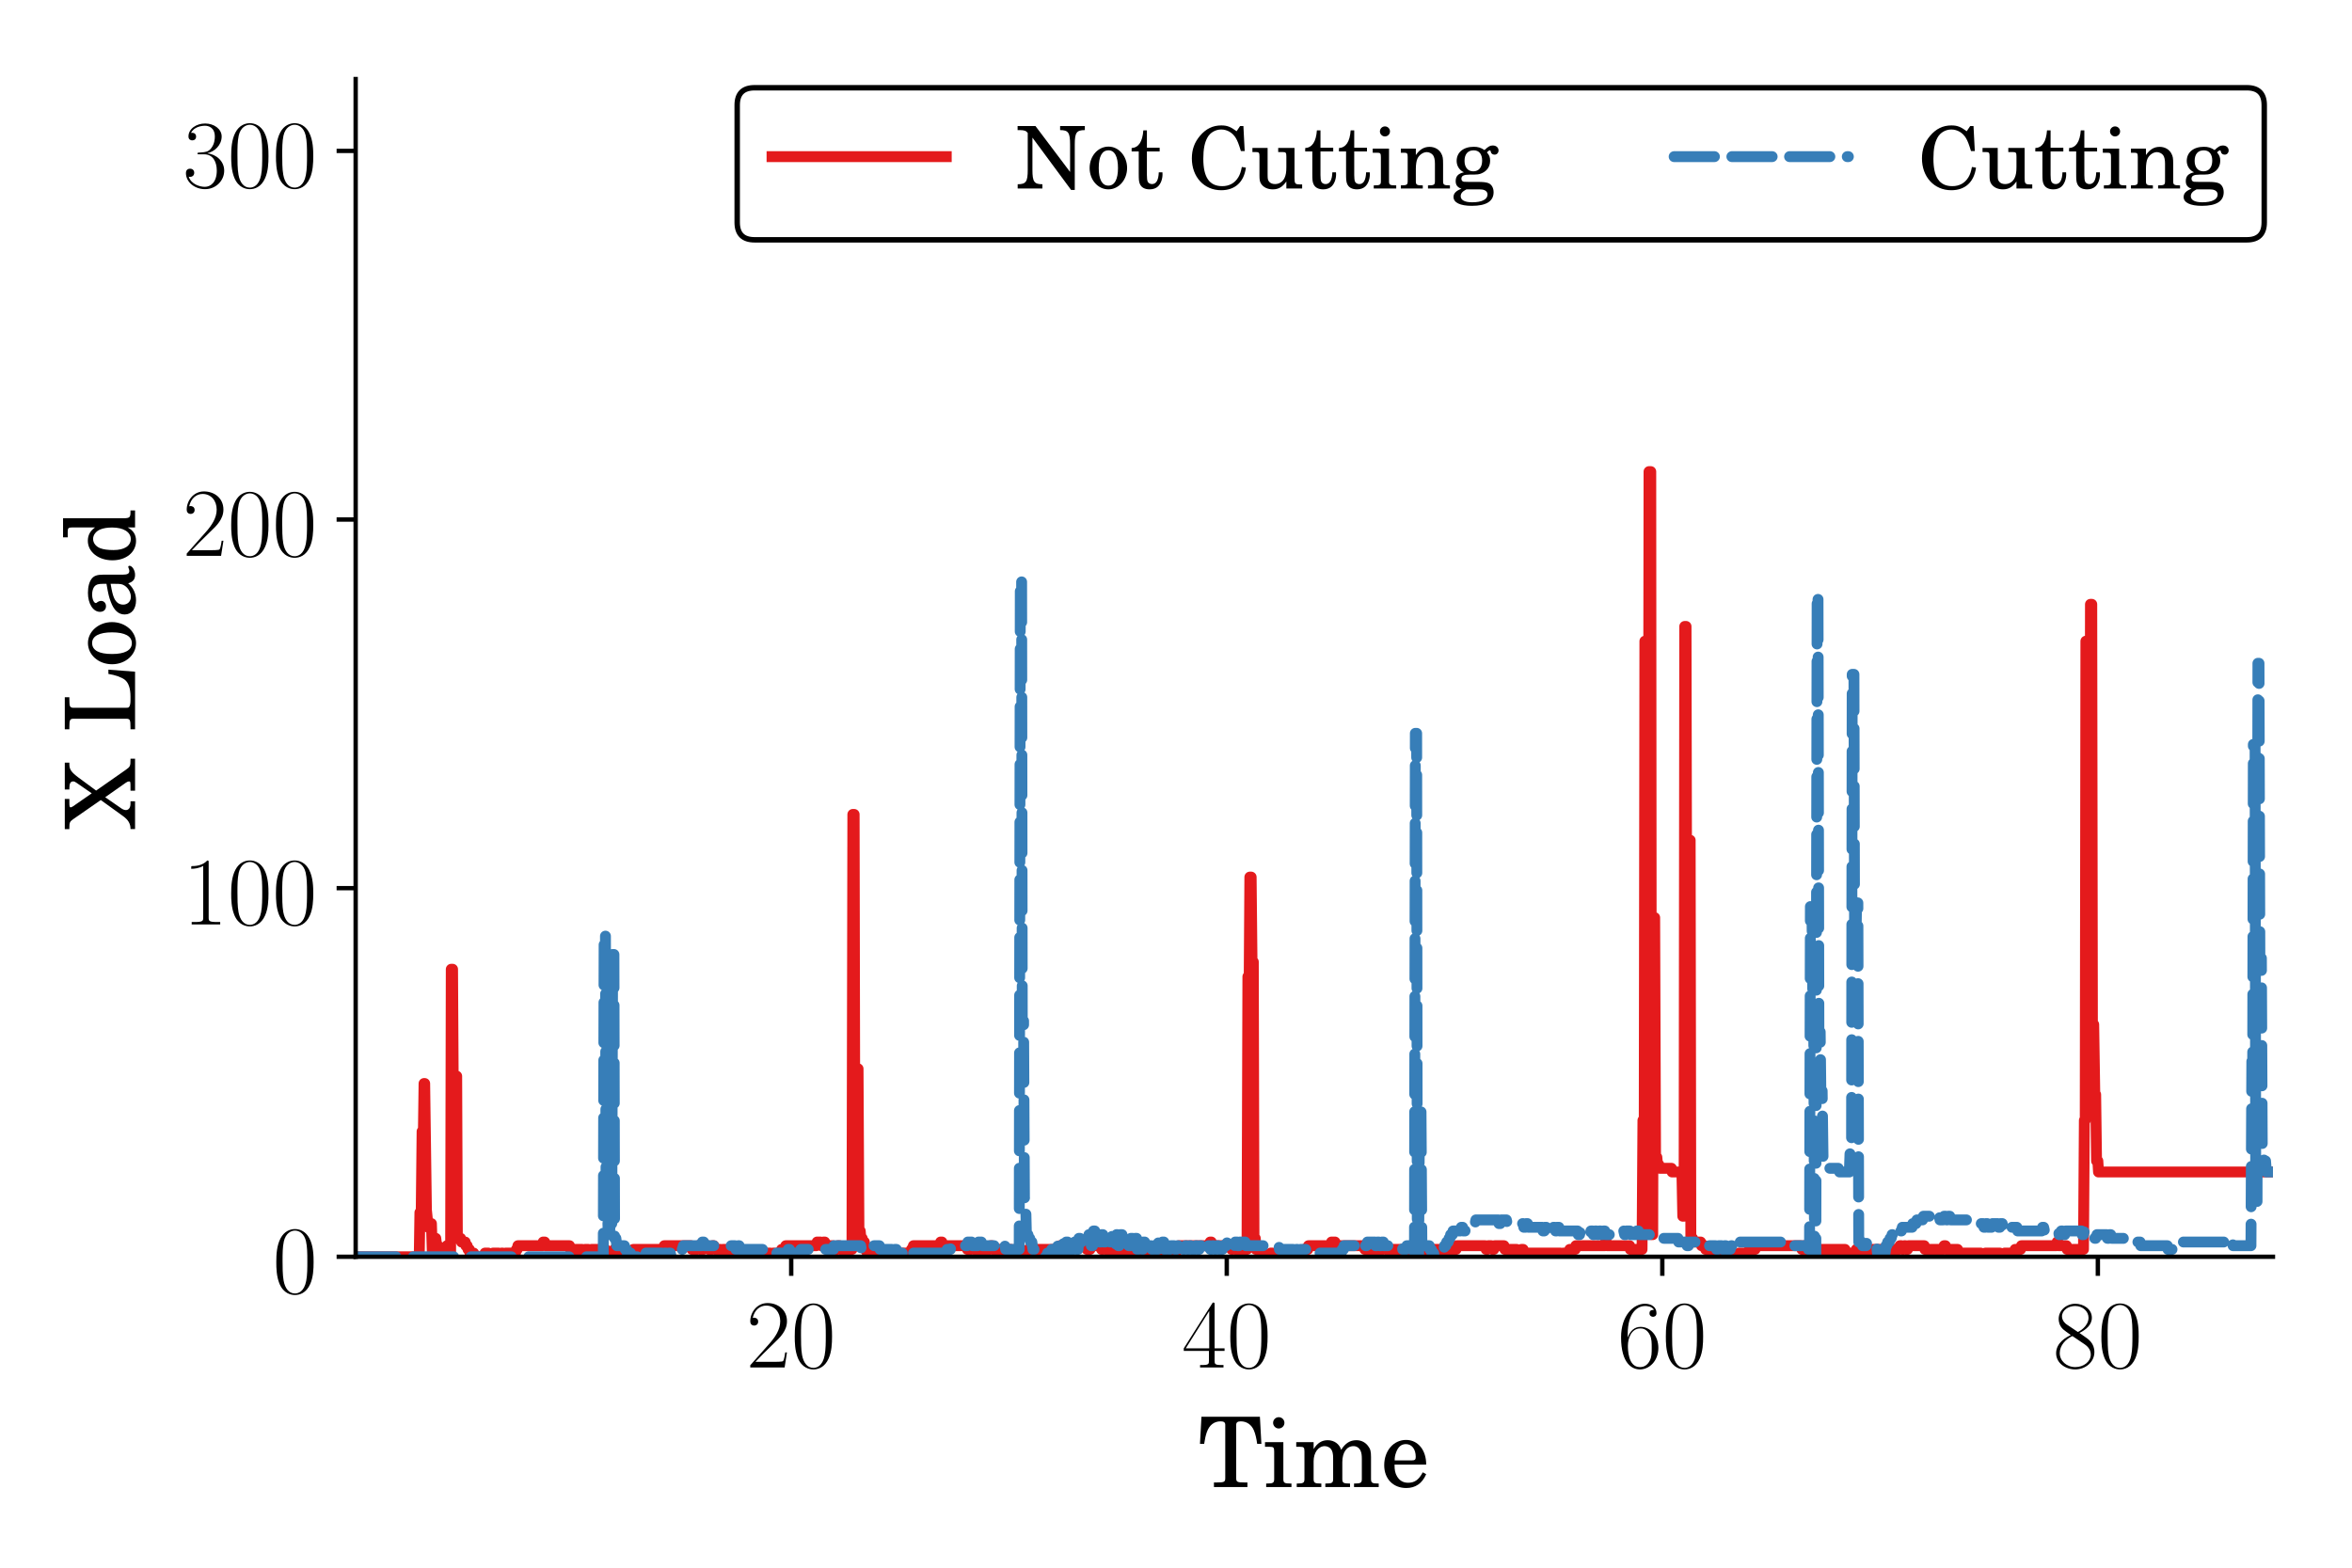 <?xml version="1.0" encoding="utf-8" standalone="no"?>
<!DOCTYPE svg PUBLIC "-//W3C//DTD SVG 1.1//EN"
  "http://www.w3.org/Graphics/SVG/1.1/DTD/svg11.dtd">
<!-- Created with matplotlib (https://matplotlib.org/) -->
<svg height="288pt" version="1.1" viewBox="0 0 432 288" width="432pt" xmlns="http://www.w3.org/2000/svg" xmlns:xlink="http://www.w3.org/1999/xlink">
 <defs>
  <style type="text/css">
*{stroke-linecap:butt;stroke-linejoin:round;}
  </style>
 </defs>
 <g id="figure_1">
  <g id="patch_1">
   <path d="M 0 288 
L 432 288 
L 432 0 
L 0 0 
z
" style="fill:#ffffff;"/>
  </g>
  <g id="axes_1">
   <g id="patch_2">
    <path d="M 65.325 230.88 
L 417.48 230.88 
L 417.48 14.52 
L 65.325 14.52 
z
" style="fill:#ffffff;"/>
   </g>
   <g id="matplotlib.axis_1">
    <g id="xtick_1">
     <g id="line2d_1">
      <defs>
       <path d="M 0 0 
L 0 3.5 
" id="m84dfc961ef" style="stroke:#000000;stroke-width:0.8;"/>
      </defs>
      <g>
       <use style="stroke:#000000;stroke-width:0.8;" x="145.324" xlink:href="#m84dfc961ef" y="230.88"/>
      </g>
     </g>
     <g id="text_1">
      <!-- $20$ -->
      <defs>
       <path d="M 41.703 15.453 
L 39.906 15.453 
C 38.906 8.375 38.094 7.172 37.703 6.562 
C 37.203 5.766 30 5.766 28.594 5.766 
L 9.406 5.766 
C 13 9.672 20 16.75 28.5 24.953 
C 34.594 30.734 41.703 37.531 41.703 47.422 
C 41.703 59.219 32.297 66 21.797 66 
C 10.797 66 4.094 56.312 4.094 47.344 
C 4.094 43.438 7 42.938 8.203 42.938 
C 9.203 42.938 12.203 43.547 12.203 47.031 
C 12.203 50.109 9.594 51 8.203 51 
C 7.594 51 7 50.906 6.594 50.703 
C 8.5 59.219 14.297 63.406 20.406 63.406 
C 29.094 63.406 34.797 56.516 34.797 47.422 
C 34.797 38.734 29.703 31.25 24 24.75 
L 4.094 2.281 
L 4.094 0 
L 39.297 0 
z
" id="CMR17-50"/>
       <path d="M 42 31.641 
C 42 37.75 41.906 48.125 37.703 56.109 
C 34 63.109 28.094 65.594 22.906 65.594 
C 18.094 65.594 12 63.406 8.203 56.203 
C 4.203 48.719 3.797 39.438 3.797 31.641 
C 3.797 25.953 3.906 17.281 7 9.672 
C 11.297 -0.609 19 -2 22.906 -2 
C 27.5 -2 34.5 -0.109 38.594 9.375 
C 41.594 16.281 42 24.359 42 31.641 
z
M 22.906 -0.406 
C 16.5 -0.406 12.703 5.078 11.297 12.688 
C 10.203 18.562 10.203 27.156 10.203 32.75 
C 10.203 40.438 10.203 46.828 11.5 52.922 
C 13.406 61.391 19 64 22.906 64 
C 27 64 32.297 61.297 34.203 53.125 
C 35.5 47.438 35.594 40.734 35.594 32.75 
C 35.594 26.25 35.594 18.266 34.406 12.375 
C 32.297 1.484 26.406 -0.406 22.906 -0.406 
z
" id="CMR17-48"/>
      </defs>
      <g transform="translate(137.069 251.218)scale(0.18 -0.18)">
       <use transform="scale(0.996)" xlink:href="#CMR17-50"/>
       <use transform="translate(45.69 0)scale(0.996)" xlink:href="#CMR17-48"/>
      </g>
     </g>
    </g>
    <g id="xtick_2">
     <g id="line2d_2">
      <g>
       <use style="stroke:#000000;stroke-width:0.8;" x="225.323" xlink:href="#m84dfc961ef" y="230.88"/>
      </g>
     </g>
     <g id="text_2">
      <!-- $40$ -->
      <defs>
       <path d="M 33.594 64.406 
C 33.594 66.5 33.5 66.5 31.703 66.5 
L 2 19.594 
L 2 17 
L 27.797 17 
L 27.797 7.141 
C 27.797 3.5 27.594 2.5 20.594 2.5 
L 18.703 2.5 
L 18.703 0 
C 21.906 0 27.297 0 30.703 0 
C 34.094 0 39.5 0 42.703 0 
L 42.703 2.5 
L 40.797 2.5 
C 33.797 2.5 33.594 3.5 33.594 7.141 
L 33.594 17 
L 43.797 17 
L 43.797 19.594 
L 33.594 19.594 
z
M 28.094 57.859 
L 28.094 19.594 
L 4 19.594 
z
" id="CMR17-52"/>
      </defs>
      <g transform="translate(217.068 251.218)scale(0.18 -0.18)">
       <use transform="scale(0.996)" xlink:href="#CMR17-52"/>
       <use transform="translate(45.69 0)scale(0.996)" xlink:href="#CMR17-48"/>
      </g>
     </g>
    </g>
    <g id="xtick_3">
     <g id="line2d_3">
      <g>
       <use style="stroke:#000000;stroke-width:0.8;" x="305.322" xlink:href="#m84dfc961ef" y="230.88"/>
      </g>
     </g>
     <g id="text_3">
      <!-- $60$ -->
      <defs>
       <path d="M 10.594 34 
C 10.594 57.656 21.797 63 28.297 63 
C 30.406 63 35.5 62.641 37.5 59 
C 35.906 59 32.906 59 32.906 55.516 
C 32.906 52.828 35.094 51.922 36.5 51.922 
C 37.406 51.922 40.094 52.312 40.094 55.625 
C 40.094 61.781 35.094 65.297 28.203 65.297 
C 16.297 65.297 3.797 52.969 3.797 31 
C 3.797 3.953 15.094 -2 23.094 -2 
C 32.797 -2 42 6.672 42 20.047 
C 42 32.516 33.906 41.594 23.703 41.594 
C 17.594 41.594 13.094 37.609 10.594 30.625 
z
M 23.094 0.391 
C 10.797 0.391 10.797 18.75 10.797 22.438 
C 10.797 29.625 14.203 40 23.5 40 
C 25.203 40 30.094 40 33.406 33.125 
C 35.203 29.219 35.203 25.141 35.203 20.141 
C 35.203 14.75 35.203 10.781 33.094 6.781 
C 30.906 2.672 27.703 0.391 23.094 0.391 
z
" id="CMR17-54"/>
      </defs>
      <g transform="translate(297.067 251.218)scale(0.18 -0.18)">
       <use transform="scale(0.996)" xlink:href="#CMR17-54"/>
       <use transform="translate(45.69 0)scale(0.996)" xlink:href="#CMR17-48"/>
      </g>
     </g>
    </g>
    <g id="xtick_4">
     <g id="line2d_4">
      <g>
       <use style="stroke:#000000;stroke-width:0.8;" x="385.32" xlink:href="#m84dfc961ef" y="230.88"/>
      </g>
     </g>
     <g id="text_4">
      <!-- $80$ -->
      <defs>
       <path d="M 27.203 35.375 
C 33.5 38.547 39.906 43.328 39.906 50.984 
C 39.906 60.016 31.094 65.297 23 65.297 
C 13.906 65.297 5.906 58.734 5.906 49.688 
C 5.906 47.203 6.5 42.922 10.406 39.141 
C 11.406 38.156 15.594 35.172 18.297 33.281 
C 13.797 30.984 3.297 25.531 3.297 14.594 
C 3.297 4.359 13.094 -2 22.797 -2 
C 33.5 -2 42.5 5.656 42.5 15.781 
C 42.5 24.844 36.406 29.016 32.406 31.703 
z
M 14.094 44.094 
C 13.297 44.594 9.297 47.672 9.297 52.359 
C 9.297 58.422 15.594 63 22.797 63 
C 30.703 63 36.5 57.438 36.5 50.969 
C 36.5 41.703 26.094 36.422 25.594 36.422 
C 25.5 36.422 25.406 36.422 24.594 37.031 
z
M 32.5 23.734 
C 34 22.641 38.797 19.375 38.797 13.297 
C 38.797 5.953 31.406 0.391 23 0.391 
C 13.906 0.391 7 6.844 7 14.688 
C 7 22.547 13.094 29.094 20 32.188 
z
" id="CMR17-56"/>
      </defs>
      <g transform="translate(377.065 251.218)scale(0.18 -0.18)">
       <use transform="scale(0.996)" xlink:href="#CMR17-56"/>
       <use transform="translate(45.69 0)scale(0.996)" xlink:href="#CMR17-48"/>
      </g>
     </g>
    </g>
    <g id="text_5">
     <!-- Time -->
     <defs>
      <path d="M 63.297 72 
L 3.406 72 
L 1.906 44.266 
L 6.203 44.266 
C 6.906 49.25 7.797 53.047 8.906 56.234 
C 11.5 63.516 16.297 67.312 23.094 67.312 
C 26.406 67.312 27.797 66.203 27.797 63.719 
L 27.797 12.281 
L 27.797 9.375 
C 27.797 5.188 26.906 4.688 18.797 4.688 
L 16.203 4.688 
L 16.203 0 
L 50.5 0 
L 50.5 4.688 
L 47.906 4.688 
C 39.906 4.688 39 5.188 39 9.375 
L 39 12.281 
L 39 63.719 
C 39 66.203 40.406 67.312 43.703 67.312 
C 49.797 67.312 54.703 63.906 57.203 57.922 
C 58.703 54.25 59.703 49.953 60.5 44.266 
L 64.797 44.266 
z
" id="Century_Schoolbook_L_Roman-84"/>
      <path d="M 20.594 46 
L 1.797 46 
L 1.797 41.219 
L 6.906 41.219 
C 10.594 41.219 11.203 40.516 11.203 36.203 
L 11.203 12.297 
L 11.203 8.297 
C 11.203 4.297 10.094 3.594 3.703 3.594 
L 3 3.594 
L 3 0 
L 28.906 0 
L 28.906 3.594 
L 28.203 3.594 
C 21.703 3.594 20.594 4.281 20.594 8.219 
L 20.594 12.172 
z
M 15.906 71.578 
C 12.703 71.578 10.094 68.984 10.094 65.797 
C 10.094 62.703 12.703 60 15.797 60 
C 19.094 60 21.703 62.594 21.703 65.797 
C 21.703 68.984 19.094 71.578 15.906 71.578 
z
" id="Century_Schoolbook_L_Roman-105"/>
      <path d="M 20.094 46 
L 2.297 46 
L 2.297 41.219 
L 6.406 41.219 
C 10.094 41.219 10.703 40.516 10.703 36.203 
L 10.703 12.297 
L 10.703 8.406 
C 10.703 4.297 9.594 3.594 3.203 3.594 
L 2.797 3.594 
L 2.797 0 
L 28 0 
L 28 3.594 
L 27.594 3.594 
C 21.203 3.594 20.094 4.297 20.094 8.391 
L 20.094 12.281 
L 20.094 26.453 
C 20.094 35.328 25 41.922 31.5 41.922 
C 34.094 41.922 36.906 40.516 38.094 38.625 
C 39.5 36.734 40.094 33.828 40.094 29.734 
L 40.094 12.281 
L 40.094 8.281 
C 40.094 4.297 39 3.594 32.5 3.594 
L 32.094 3.594 
L 32.094 0 
L 57.406 0 
L 57.406 3.594 
L 57 3.594 
C 50.594 3.594 49.5 4.297 49.5 8.281 
L 49.5 12.281 
L 49.5 25.547 
C 49.5 35.531 54 41.922 61 41.922 
C 64.297 41.922 67 40.016 68.297 36.922 
C 69.203 34.734 69.5 32.531 69.5 28.641 
L 69.5 12.281 
L 69.5 8.281 
C 69.5 4.297 68.406 3.594 61.906 3.594 
L 61.5 3.594 
L 61.5 0 
L 86.797 0 
L 86.797 3.594 
L 86.406 3.594 
C 80 3.594 78.906 4.297 78.906 8.391 
L 78.906 12.281 
L 78.906 30.641 
C 78.906 36.828 78.297 38.922 75.703 42.312 
C 72.797 46.016 68.703 48 63.906 48 
C 57.406 48 52.594 44.938 48.297 38.109 
C 46.594 44.047 41.203 48 34.5 48 
C 28.5 48 24 45.141 20.094 38.922 
z
" id="Century_Schoolbook_L_Roman-109"/>
      <path d="M 46.5 23 
C 46.594 37.812 38.094 48.281 25.906 48.281 
C 13.094 48.281 3.5 37.25 3.5 22.344 
C 3.5 8.438 12.594 -1 26.094 -1 
C 35.594 -1 42.406 3.688 46.5 13.188 
L 43 15.094 
C 38.906 7.391 34.703 4.391 28 4.391 
C 22.906 4.391 19.203 6.594 16.594 11 
C 14.797 14 14 17.5 14.094 23 
z
M 14.203 27.297 
C 14.203 30.344 14.594 32.5 15.594 35.25 
C 17.703 41.141 20.906 44 25.703 44 
C 31.797 44 35.797 38.781 35.797 30.922 
C 35.797 28.078 34.906 27.297 31.703 27.297 
z
" id="Century_Schoolbook_L_Roman-101"/>
     </defs>
     <g transform="translate(220.064 273.246)scale(0.18 -0.18)">
      <use transform="translate(0 0.343)scale(0.996)" xlink:href="#Century_Schoolbook_L_Roman-84"/>
      <use transform="translate(66.45 0.343)scale(0.996)" xlink:href="#Century_Schoolbook_L_Roman-105"/>
      <use transform="translate(97.831 0.343)scale(0.996)" xlink:href="#Century_Schoolbook_L_Roman-109"/>
      <use transform="translate(186.398 0.343)scale(0.996)" xlink:href="#Century_Schoolbook_L_Roman-101"/>
     </g>
    </g>
   </g>
   <g id="matplotlib.axis_2">
    <g id="ytick_1">
     <g id="line2d_5">
      <defs>
       <path d="M 0 0 
L -3.5 0 
" id="m8575fef175" style="stroke:#000000;stroke-width:0.8;"/>
      </defs>
      <g>
       <use style="stroke:#000000;stroke-width:0.8;" x="65.325" xlink:href="#m8575fef175" y="230.88"/>
      </g>
     </g>
     <g id="text_6">
      <!-- $0$ -->
      <g transform="translate(50.07 237.549)scale(0.18 -0.18)">
       <use transform="scale(0.996)" xlink:href="#CMR17-48"/>
      </g>
     </g>
    </g>
    <g id="ytick_2">
     <g id="line2d_6">
      <g>
       <use style="stroke:#000000;stroke-width:0.8;" x="65.325" xlink:href="#m8575fef175" y="163.162"/>
      </g>
     </g>
     <g id="text_7">
      <!-- $100$ -->
      <defs>
       <path d="M 26.594 63.406 
C 26.594 65.5 26.5 65.5 25.094 65.5 
C 21.203 61.188 15.297 59.797 9.703 59.797 
C 9.406 59.797 8.906 59.797 8.797 59.5 
C 8.703 59.297 8.703 59.094 8.703 57 
C 11.797 57 17 57.594 21 59.984 
L 21 7.203 
C 21 3.688 20.797 2.5 12.203 2.5 
L 9.203 2.5 
L 9.203 0 
C 14 0 19 0 23.797 0 
C 28.594 0 33.594 0 38.406 0 
L 38.406 2.5 
L 35.406 2.5 
C 26.797 2.5 26.594 3.594 26.594 7.156 
z
" id="CMR17-49"/>
      </defs>
      <g transform="translate(33.56 169.831)scale(0.18 -0.18)">
       <use transform="scale(0.996)" xlink:href="#CMR17-49"/>
       <use transform="translate(45.69 0)scale(0.996)" xlink:href="#CMR17-48"/>
       <use transform="translate(91.381 0)scale(0.996)" xlink:href="#CMR17-48"/>
      </g>
     </g>
    </g>
    <g id="ytick_3">
     <g id="line2d_7">
      <g>
       <use style="stroke:#000000;stroke-width:0.8;" x="65.325" xlink:href="#m8575fef175" y="95.443"/>
      </g>
     </g>
     <g id="text_8">
      <!-- $200$ -->
      <g transform="translate(33.56 102.112)scale(0.18 -0.18)">
       <use transform="scale(0.996)" xlink:href="#CMR17-50"/>
       <use transform="translate(45.69 0)scale(0.996)" xlink:href="#CMR17-48"/>
       <use transform="translate(91.381 0)scale(0.996)" xlink:href="#CMR17-48"/>
      </g>
     </g>
    </g>
    <g id="ytick_4">
     <g id="line2d_8">
      <g>
       <use style="stroke:#000000;stroke-width:0.8;" x="65.325" xlink:href="#m8575fef175" y="27.725"/>
      </g>
     </g>
     <g id="text_9">
      <!-- $300$ -->
      <defs>
       <path d="M 22.094 33.703 
C 31 33.703 34.906 25.969 34.906 17.031 
C 34.906 5 28.5 0.391 22.703 0.391 
C 17.406 0.391 8.797 3.031 6.094 10.828 
C 6.594 10.625 7.094 10.625 7.594 10.625 
C 10 10.625 11.797 12.219 11.797 14.812 
C 11.797 17.703 9.594 19 7.594 19 
C 5.906 19 3.297 18.203 3.297 14.469 
C 3.297 5.234 12.297 -2 22.906 -2 
C 34 -2 42.5 6.719 42.5 16.953 
C 42.5 26.672 34.5 33.703 25 34.797 
C 32.594 36.375 39.906 43.062 39.906 52.016 
C 39.906 59.688 32 65.297 23 65.297 
C 13.906 65.297 5.906 59.828 5.906 52.016 
C 5.906 48.594 8.5 48 9.797 48 
C 11.906 48 13.703 49.297 13.703 51.891 
C 13.703 54.469 11.906 55.766 9.797 55.766 
C 9.406 55.766 8.906 55.766 8.5 55.578 
C 11.406 61.859 19.297 63 22.797 63 
C 26.297 63 32.906 61.328 32.906 51.875 
C 32.906 49.109 32.5 44.188 29.094 39.844 
C 26.094 36 22.703 36 19.406 35.688 
C 18.906 35.688 16.594 35.453 16.203 35.453 
C 15.5 35.359 15.094 35.266 15.094 34.5 
C 15.094 33.797 15.203 33.703 17.203 33.703 
z
" id="CMR17-51"/>
      </defs>
      <g transform="translate(33.56 34.394)scale(0.18 -0.18)">
       <use transform="scale(0.996)" xlink:href="#CMR17-51"/>
       <use transform="translate(45.69 0)scale(0.996)" xlink:href="#CMR17-48"/>
       <use transform="translate(91.381 0)scale(0.996)" xlink:href="#CMR17-48"/>
      </g>
     </g>
    </g>
    <g id="text_10">
     <!-- X Load -->
     <defs>
      <path d="M 38.906 39.891 
L 52.203 57.938 
C 57.797 65.406 60.594 67.312 65.906 67.312 
L 67.5 67.312 
L 67.5 72 
L 40 72 
L 40 67.312 
L 41.406 67.312 
C 46.203 67.312 48.297 66.109 48.297 63.406 
C 48.297 62.312 48 61.609 46.906 60.031 
L 36.094 44.375 
L 22.797 63.516 
C 22.094 64.516 21.703 65.516 21.703 66.016 
C 21.703 67 22.703 67.312 26.5 67.312 
L 30.297 67.312 
L 30.297 72 
L -0.594 72 
L -0.594 67.312 
L 1.094 67.312 
C 6 67.312 7.203 66.812 9.5 63.516 
L 29.203 35.109 
L 13 12.672 
C 9.094 7.094 5 4.688 -0.094 4.688 
L -0.5 4.688 
L -0.5 0 
L 27.906 0 
L 27.906 4.688 
L 25.406 4.688 
C 21.406 4.688 18.906 6.484 18.906 9.484 
C 18.906 10.781 19.5 12.359 20.5 13.859 
L 32.094 30.609 
L 47 9.406 
C 47.797 8.203 48.297 7.094 48.297 6.297 
C 48.297 4.688 47.906 4.688 41.594 4.688 
L 38.797 4.688 
L 38.797 0 
L 71.594 0 
L 71.594 4.688 
L 70.406 4.688 
C 64 4.688 63.297 4.984 59.906 9.875 
z
" id="Century_Schoolbook_L_Roman-88"/>
      <path d="M 64.594 27.328 
L 60.203 27.328 
C 59.203 20.547 56.797 13.766 54.203 10.484 
C 51.094 6.594 45.297 4.688 36.906 4.688 
L 32.703 4.688 
C 29.703 4.688 27.203 5.297 26.297 6.188 
C 25.594 6.781 25.5 7.391 25.5 9.484 
L 25.5 59.734 
L 25.5 62.609 
C 25.5 66.812 26.406 67.312 34.5 67.312 
L 36.297 67.312 
L 36.297 72 
L 3.5 72 
L 3.5 67.312 
L 5.297 67.312 
C 13.406 67.312 14.297 66.812 14.297 62.609 
L 14.297 59.734 
L 14.297 12.281 
L 14.297 9.375 
C 14.297 5.188 13.406 4.688 5.297 4.688 
L 3.5 4.688 
L 3.5 0 
L 62.5 0 
z
" id="Century_Schoolbook_L_Roman-76"/>
      <path d="M 25.203 48.281 
C 13 48.281 3.406 37.453 3.406 23.547 
C 3.406 9.938 13 -1 25 -1 
C 37 -1 46.594 9.938 46.594 23.641 
C 46.594 37.25 37 48.281 25.203 48.281 
z
M 25.203 44 
C 32.203 44 36.094 36.75 36.094 23.641 
C 36.094 10.453 32.203 3.297 25 3.297 
C 17.797 3.297 13.906 10.453 13.906 23.547 
C 13.906 37.047 17.703 44 25.203 44 
z
" id="Century_Schoolbook_L_Roman-111"/>
      <path d="M 45.203 32.578 
C 45.203 38.797 44.094 41.969 41.203 44.344 
C 37.906 46.906 33 48.281 26.594 48.281 
C 15.406 48.281 7.094 43.047 7.094 35.922 
C 7.094 32.156 9.406 29.781 12.906 29.781 
C 16 29.781 18.297 31.859 18.297 34.812 
C 18.297 36.109 17.797 37.484 16.797 38.875 
C 16.203 39.547 16.094 39.844 16.094 40.156 
C 16.094 42.219 20.203 44 25 44 
C 28.094 44 31.594 43.016 33.203 41.531 
C 35.094 39.953 35.797 37.578 35.797 33.125 
L 35.797 29.281 
C 25.297 27.484 22.094 26.688 17.203 24.812 
C 8.594 21.609 4.406 16.938 4.406 10.656 
C 4.406 3.578 10.094 -1 18.906 -1 
C 25.797 -1 32 1.859 36.297 7.062 
C 37.906 1.984 40.406 0 45.094 0 
C 49.594 0 54.297 2.891 54.297 5.781 
C 54.297 6.469 53.797 6.969 53.297 6.969 
C 52.906 6.969 52.5 6.875 51.797 6.578 
C 50.203 6 49.797 5.891 49 5.891 
C 46.203 5.891 45.203 7.781 45.203 12.719 
z
M 35.797 20.469 
C 35.797 14.469 35.5 13.078 33.797 10.484 
C 31.297 6.781 26.703 4.297 22.406 4.297 
C 17.906 4.297 14.5 7.594 14.5 12.078 
C 14.5 16.266 16.594 19.266 21 21.359 
C 24.094 22.75 28 23.75 35.797 25.047 
z
" id="Century_Schoolbook_L_Roman-97"/>
      <path d="M 38 0 
L 55.406 0 
L 55.406 4.703 
L 53.594 4.703 
C 48.203 4.703 47.406 5.703 47.406 11.969 
L 47.406 73.781 
L 27.797 73.781 
L 27.797 69 
L 33.703 69 
C 37.297 69 38 68.281 38 63.922 
L 38 41 
C 34.297 46.094 30 48.391 24.203 48.391 
C 12.906 48.391 4.297 37.547 4.297 23.203 
C 4.297 9.062 12.594 -1 24.203 -1 
C 30.5 -1 34.797 1.672 38 7.594 
z
M 26.203 43 
C 30.297 43 34.203 40.031 36 35.438 
C 37.203 32.453 37.906 28.281 37.906 23.516 
C 37.906 11.969 33.297 4.391 26.094 4.391 
C 19.094 4.391 14.797 10.969 14.797 22.016 
C 14.797 27.891 15.406 32.359 16.703 35.734 
C 18.406 40.125 22.094 43 26.203 43 
z
" id="Century_Schoolbook_L_Roman-100"/>
     </defs>
     <g transform="translate(24.87 152.211)rotate(-90)scale(0.18 -0.18)">
      <use transform="translate(0 0.343)scale(0.996)" xlink:href="#Century_Schoolbook_L_Roman-88"/>
      <use transform="translate(97.831 0.343)scale(0.996)" xlink:href="#Century_Schoolbook_L_Roman-76"/>
      <use transform="translate(164.281 0.343)scale(0.996)" xlink:href="#Century_Schoolbook_L_Roman-111"/>
      <use transform="translate(214.095 0.343)scale(0.996)" xlink:href="#Century_Schoolbook_L_Roman-97"/>
      <use transform="translate(269.486 0.343)scale(0.996)" xlink:href="#Century_Schoolbook_L_Roman-100"/>
     </g>
    </g>
   </g>
   <g id="line2d_9">
    <path clip-path="url(#p1003b234ba)" d="M 65.325 230.88 
L 77.005 230.88 
L 77.125 222.754 
L 77.365 222.754 
L 77.525 207.856 
L 77.765 207.856 
L 77.885 199.052 
L 78.005 199.052 
L 78.325 222.302 
L 78.645 225.463 
L 78.885 225.463 
L 79.085 224.785 
L 79.245 224.785 
L 79.405 230.203 
L 79.685 230.203 
L 79.845 227.494 
L 80.045 227.494 
L 80.205 228.848 
L 80.445 228.848 
L 80.565 230.88 
L 80.805 230.88 
L 80.965 230.203 
L 81.205 230.203 
L 81.325 229.526 
L 81.925 229.526 
L 82.085 228.848 
L 82.365 228.848 
L 82.525 230.88 
L 82.765 230.88 
L 82.885 178.06 
L 83.125 178.06 
L 83.285 205.824 
L 83.485 205.824 
L 83.645 197.698 
L 83.885 197.698 
L 84.005 227.494 
L 84.605 227.494 
L 84.765 228.171 
L 85.445 228.171 
L 85.565 228.848 
L 85.805 228.848 
L 85.965 229.526 
L 86.205 229.526 
L 86.325 230.203 
L 87.005 230.203 
L 87.125 230.88 
L 88.925 230.88 
L 89.085 230.203 
L 89.685 230.203 
L 89.845 230.88 
L 90.445 230.88 
L 90.565 230.203 
L 91.565 230.203 
L 91.685 230.88 
L 92.005 230.88 
L 92.125 230.203 
L 92.325 230.203 
L 92.445 230.88 
L 92.765 230.88 
L 92.885 230.203 
L 94.685 230.203 
L 94.845 229.526 
L 95.005 229.526 
L 95.125 228.848 
L 99.605 228.848 
L 99.765 228.171 
L 100.045 228.171 
L 100.205 228.848 
L 104.605 228.848 
L 104.765 229.526 
L 106.925 229.526 
L 107.085 230.203 
L 107.325 230.203 
L 107.445 229.526 
L 108.045 229.526 
L 108.205 230.203 
L 108.485 230.203 
L 108.645 229.526 
L 111.205 229.526 
L 111.325 230.203 
L 112.685 230.203 
L 112.845 229.526 
L 113.045 229.526 
L 113.205 230.203 
L 116.205 230.203 
L 116.325 229.526 
L 121.885 229.526 
L 122.005 228.848 
L 126.924 228.848 
L 127.084 229.526 
L 128.044 229.526 
L 128.204 228.848 
L 128.364 228.848 
L 128.564 229.526 
L 129.204 229.526 
L 129.324 228.848 
L 130.004 228.848 
L 130.124 229.526 
L 130.764 229.526 
L 130.884 228.848 
L 131.124 228.848 
L 131.284 229.526 
L 132.324 229.526 
L 132.444 230.203 
L 132.604 230.203 
L 132.764 229.526 
L 133.444 229.526 
L 133.564 230.203 
L 138.044 230.203 
L 138.284 230.88 
L 138.804 230.88 
L 138.964 230.203 
L 139.564 230.203 
L 139.684 230.88 
L 140.004 230.88 
L 140.124 230.203 
L 140.364 230.203 
L 140.564 230.88 
L 140.764 230.88 
L 140.884 230.203 
L 141.484 230.203 
L 141.644 230.88 
L 141.884 230.88 
L 142.004 230.203 
L 142.244 230.203 
L 142.404 230.88 
L 142.604 230.88 
L 142.764 230.203 
L 143.444 230.203 
L 143.564 229.526 
L 144.204 229.526 
L 144.324 228.848 
L 149.924 228.848 
L 150.084 228.171 
L 150.684 228.171 
L 150.844 228.848 
L 151.124 228.848 
L 151.284 228.171 
L 151.484 228.171 
L 151.644 228.848 
L 153.004 228.848 
L 153.124 229.526 
L 153.764 229.526 
L 153.884 228.848 
L 154.204 228.848 
L 154.324 229.526 
L 156.484 229.526 
L 156.644 149.618 
L 156.884 149.618 
L 157.004 209.887 
L 157.244 209.887 
L 157.404 196.344 
L 157.604 196.344 
L 157.764 226.14 
L 158.004 226.14 
L 158.124 227.494 
L 158.364 227.494 
L 158.524 228.171 
L 158.764 228.171 
L 158.884 229.526 
L 159.124 229.526 
L 159.284 230.203 
L 159.484 230.203 
L 159.644 230.88 
L 160.684 230.88 
L 160.844 230.203 
L 164.204 230.203 
L 164.324 230.88 
L 164.364 230.88 
L 164.644 230.203 
L 167.244 230.203 
L 167.404 229.526 
L 167.604 229.526 
L 167.764 228.848 
L 172.604 228.848 
L 172.764 228.171 
L 173.004 228.171 
L 173.124 228.848 
L 177.564 228.848 
L 177.684 229.526 
L 178.364 229.526 
L 178.524 228.848 
L 178.764 228.848 
L 178.884 229.526 
L 181.804 229.526 
L 181.964 228.848 
L 182.204 228.848 
L 182.324 229.526 
L 184.484 229.526 
L 184.644 230.203 
L 185.244 230.203 
L 185.404 229.526 
L 185.684 229.526 
L 185.844 230.203 
L 186.364 230.203 
L 186.524 229.526 
L 186.804 229.526 
L 186.964 230.203 
L 187.204 230.203 
L 187.324 229.526 
L 187.564 229.526 
L 187.684 230.203 
L 188.763 230.203 
L 188.883 229.526 
L 194.483 229.526 
L 194.643 228.848 
L 195.243 228.848 
L 195.403 229.526 
L 195.563 229.526 
L 195.763 228.848 
L 199.483 228.848 
L 199.643 229.526 
L 200.203 229.526 
L 200.443 228.848 
L 202.203 228.848 
L 202.323 229.526 
L 202.563 229.526 
L 202.683 228.848 
L 202.923 228.848 
L 203.083 229.526 
L 205.603 229.526 
L 205.763 230.203 
L 206.003 230.203 
L 206.123 229.526 
L 206.363 229.526 
L 206.523 230.203 
L 209.883 230.203 
L 210.003 230.88 
L 210.243 230.88 
L 210.403 230.203 
L 213.323 230.203 
L 213.443 230.88 
L 213.683 230.88 
L 213.843 230.203 
L 214.043 230.203 
L 214.203 230.88 
L 214.483 230.88 
L 214.643 230.203 
L 214.883 230.203 
L 215.003 230.88 
L 215.243 230.88 
L 215.403 230.203 
L 216.003 230.203 
L 216.123 229.526 
L 216.243 229.526 
L 216.523 228.848 
L 222.123 228.848 
L 222.283 228.171 
L 222.483 228.171 
L 222.643 228.848 
L 226.003 228.848 
L 226.203 229.526 
L 226.363 229.526 
L 226.523 228.848 
L 226.763 228.848 
L 226.883 229.526 
L 229.043 229.526 
L 229.203 179.414 
L 229.443 179.414 
L 229.563 161.13 
L 229.803 161.13 
L 229.963 176.705 
L 230.203 176.705 
L 230.323 227.494 
L 230.563 227.494 
L 230.683 229.526 
L 231.763 229.526 
L 231.883 230.203 
L 232.123 230.203 
L 232.283 230.88 
L 233.243 230.88 
L 233.403 230.203 
L 233.683 230.203 
L 233.843 230.88 
L 234.043 230.88 
L 234.203 230.203 
L 239.443 230.203 
L 239.563 229.526 
L 240.203 229.526 
L 240.323 228.848 
L 244.363 228.848 
L 244.563 228.171 
L 245.203 228.171 
L 245.323 228.848 
L 250.563 228.848 
L 250.683 229.526 
L 254.002 229.526 
L 254.122 228.848 
L 254.362 228.848 
L 254.522 229.526 
L 257.882 229.526 
L 258.002 230.203 
L 259.002 230.203 
L 259.122 229.526 
L 259.762 229.526 
L 259.882 230.203 
L 261.682 230.203 
L 261.842 229.526 
L 267.442 229.526 
L 267.562 228.848 
L 272.802 228.848 
L 272.962 229.526 
L 273.202 229.526 
L 273.322 228.848 
L 273.922 228.848 
L 274.082 229.526 
L 274.362 229.526 
L 274.522 228.848 
L 276.242 228.848 
L 276.402 229.526 
L 278.562 229.526 
L 278.682 230.203 
L 279.322 230.203 
L 279.442 229.526 
L 279.762 229.526 
L 279.882 230.203 
L 286.602 230.203 
L 286.762 230.88 
L 287.002 230.88 
L 287.122 230.203 
L 288.202 230.203 
L 288.322 229.526 
L 289.322 229.526 
L 289.442 228.848 
L 294.762 228.848 
L 294.882 228.171 
L 295.042 228.171 
L 295.202 228.848 
L 299.322 228.848 
L 299.442 229.526 
L 301.602 229.526 
L 301.762 205.824 
L 302.002 205.824 
L 302.122 117.79 
L 302.362 117.79 
L 302.522 167.902 
L 302.762 167.902 
L 302.882 86.64 
L 303.202 86.64 
L 303.322 226.817 
L 303.562 226.817 
L 303.682 168.579 
L 303.922 168.579 
L 304.082 212.596 
L 304.322 212.596 
L 304.442 213.95 
L 304.682 213.95 
L 304.842 214.628 
L 307.002 214.628 
L 307.122 215.305 
L 308.922 215.305 
L 309.082 223.431 
L 309.322 223.431 
L 309.442 115.082 
L 309.682 115.082 
L 309.842 191.603 
L 310.042 191.603 
L 310.202 154.358 
L 310.442 154.358 
L 310.562 227.494 
L 310.882 227.494 
L 311.002 228.171 
L 312.362 228.171 
L 312.522 228.848 
L 313.122 228.848 
L 313.282 229.526 
L 313.922 229.526 
L 314.082 230.203 
L 314.322 230.203 
L 314.442 230.88 
L 317.362 230.88 
L 317.522 230.203 
L 318.122 230.203 
L 318.282 230.88 
L 319.322 230.88 
L 319.441 230.203 
L 321.201 230.203 
L 321.321 229.526 
L 322.361 229.526 
L 322.521 228.848 
L 330.801 228.848 
L 330.961 229.526 
L 331.201 229.526 
L 331.321 228.848 
L 331.561 228.848 
L 331.681 229.526 
L 338.881 229.526 
L 339.001 230.203 
L 340.801 230.203 
L 340.961 229.526 
L 341.201 229.526 
L 341.321 230.203 
L 343.441 230.203 
L 343.561 229.526 
L 345.801 229.526 
L 345.961 230.203 
L 346.121 230.203 
L 346.281 229.526 
L 348.801 229.526 
L 348.961 228.848 
L 349.241 228.848 
L 349.401 229.526 
L 349.601 229.526 
L 349.761 228.848 
L 350.001 228.848 
L 350.121 229.526 
L 350.361 229.526 
L 350.521 228.848 
L 353.441 228.848 
L 353.561 229.526 
L 356.921 229.526 
L 357.081 228.848 
L 357.321 228.848 
L 357.441 229.526 
L 359.561 229.526 
L 359.681 230.203 
L 363.801 230.203 
L 363.961 230.88 
L 364.561 230.88 
L 364.681 230.203 
L 367.321 230.203 
L 367.441 230.88 
L 368.041 230.88 
L 368.201 230.203 
L 370.001 230.203 
L 370.121 229.526 
L 371.121 229.526 
L 371.281 228.848 
L 377.681 228.848 
L 377.841 228.171 
L 378.001 228.171 
L 378.121 228.848 
L 379.561 228.848 
L 379.681 229.526 
L 382.681 229.526 
L 382.841 205.824 
L 383.001 205.824 
L 383.121 117.79 
L 383.361 117.79 
L 383.521 198.375 
L 383.801 198.375 
L 383.961 111.019 
L 384.201 111.019 
L 384.321 188.217 
L 384.561 188.217 
L 384.76 201.084 
L 384.92 201.084 
L 385.08 213.273 
L 385.32 213.273 
L 385.44 215.305 
L 417.48 215.305 
L 417.48 215.305 
" style="fill:none;stroke:#e41a1c;stroke-linecap:square;stroke-width:2;"/>
   </g>
   <g id="line2d_10">
    <path clip-path="url(#p1003b234ba)" d="M 65.325 230.88 
L 110.805 230.88 
L 110.965 171.288 
L 111.205 171.288 
L 111.325 222.077 
L 111.565 222.077 
L 111.725 226.817 
L 111.925 226.817 
L 112.085 224.785 
L 112.365 224.785 
L 112.525 175.351 
L 112.765 175.351 
L 112.885 227.494 
L 113.125 227.494 
L 113.285 228.848 
L 114.685 228.848 
L 114.845 229.526 
L 115.085 229.526 
L 115.205 230.203 
L 115.805 230.203 
L 115.965 230.88 
L 117.765 230.88 
L 117.885 230.203 
L 118.125 230.203 
L 118.285 230.88 
L 118.525 230.88 
L 118.645 230.203 
L 121.565 230.203 
L 121.725 230.88 
L 121.925 230.88 
L 122.085 230.203 
L 122.325 230.203 
L 122.445 230.88 
L 122.685 230.88 
L 122.845 230.203 
L 123.124 230.203 
L 123.284 230.88 
L 123.524 230.88 
L 123.644 230.203 
L 125.084 230.203 
L 125.204 229.526 
L 125.324 229.526 
L 125.524 228.848 
L 128.884 228.848 
L 129.004 228.171 
L 129.244 228.171 
L 129.404 228.848 
L 135.004 228.848 
L 135.164 229.526 
L 135.444 229.526 
L 135.604 228.848 
L 135.764 228.848 
L 135.884 229.526 
L 142.324 229.526 
L 142.444 230.203 
L 144.644 230.203 
L 144.764 229.526 
L 145.004 229.526 
L 145.164 230.203 
L 146.924 230.203 
L 147.084 229.526 
L 153.084 229.526 
L 153.204 228.848 
L 158.084 228.848 
L 158.204 229.526 
L 159.204 229.526 
L 159.324 228.848 
L 161.524 228.848 
L 161.644 229.526 
L 163.804 229.526 
L 163.964 230.203 
L 164.204 230.203 
L 164.324 229.526 
L 164.644 229.526 
L 164.764 230.203 
L 165.764 230.203 
L 165.884 229.526 
L 166.124 229.526 
L 166.284 230.203 
L 173.804 230.203 
L 173.964 229.526 
L 174.564 229.526 
L 174.724 228.848 
L 177.644 228.848 
L 177.764 228.171 
L 178.444 228.171 
L 178.604 228.848 
L 179.564 228.848 
L 179.724 228.171 
L 180.244 228.171 
L 180.444 228.848 
L 183.764 228.848 
L 183.884 229.526 
L 184.204 229.526 
L 184.324 228.848 
L 184.564 228.848 
L 184.724 229.526 
L 187.204 229.526 
L 187.404 106.278 
L 187.644 106.278 
L 187.764 187.54 
L 188.004 187.54 
L 188.164 220.045 
L 188.363 220.045 
L 188.523 226.817 
L 188.803 226.817 
L 188.963 227.494 
L 189.123 227.494 
L 189.283 228.171 
L 189.523 228.171 
L 189.723 229.526 
L 189.923 229.526 
L 190.083 230.203 
L 190.323 230.203 
L 190.443 230.88 
L 192.243 230.88 
L 192.403 230.203 
L 192.563 230.203 
L 192.723 230.88 
L 193.003 230.88 
L 193.163 229.526 
L 193.363 229.526 
L 193.523 230.88 
L 193.803 230.88 
L 193.963 229.526 
L 194.123 229.526 
L 194.283 228.848 
L 194.523 228.848 
L 194.643 229.526 
L 194.923 229.526 
L 195.083 228.171 
L 195.323 228.171 
L 195.443 230.203 
L 195.683 230.203 
L 195.843 228.171 
L 196.083 228.171 
L 196.203 230.203 
L 196.443 230.203 
L 196.603 227.494 
L 196.803 227.494 
L 196.963 229.526 
L 197.243 229.526 
L 197.403 228.171 
L 197.643 228.171 
L 197.763 229.526 
L 198.003 229.526 
L 198.163 227.494 
L 198.363 227.494 
L 198.523 228.171 
L 198.763 228.171 
L 198.883 227.494 
L 199.523 227.494 
L 199.643 228.171 
L 199.883 228.171 
L 200.003 226.817 
L 200.323 226.817 
L 200.443 228.848 
L 200.683 228.848 
L 200.843 226.14 
L 201.083 226.14 
L 201.203 228.171 
L 201.443 228.171 
L 201.643 226.817 
L 201.803 226.817 
L 201.963 228.171 
L 202.203 228.171 
L 202.323 226.817 
L 202.563 226.817 
L 202.723 228.171 
L 203.003 228.171 
L 203.163 227.494 
L 203.763 227.494 
L 203.883 228.171 
L 204.123 228.171 
L 204.283 226.817 
L 204.523 226.817 
L 204.643 228.848 
L 204.923 228.848 
L 205.083 226.817 
L 205.243 226.817 
L 205.403 228.848 
L 205.563 228.848 
L 205.763 226.817 
L 206.083 226.817 
L 206.203 228.171 
L 206.443 228.171 
L 206.603 227.494 
L 207.203 227.494 
L 207.323 228.848 
L 207.563 228.848 
L 207.723 227.494 
L 208.003 227.494 
L 208.163 228.848 
L 208.363 228.848 
L 208.523 227.494 
L 208.763 227.494 
L 208.883 229.526 
L 209.123 229.526 
L 209.283 228.171 
L 209.523 228.171 
L 209.643 229.526 
L 209.883 229.526 
L 210.003 228.171 
L 210.243 228.171 
L 210.403 228.848 
L 211.443 228.848 
L 211.603 229.526 
L 211.803 229.526 
L 211.963 228.848 
L 212.203 228.848 
L 212.323 229.526 
L 212.643 229.526 
L 212.763 228.171 
L 213.003 228.171 
L 213.163 229.526 
L 213.363 229.526 
L 213.523 228.171 
L 213.763 228.171 
L 213.883 229.526 
L 214.123 229.526 
L 214.283 228.848 
L 214.523 228.848 
L 214.643 229.526 
L 214.883 229.526 
L 215.003 228.848 
L 215.683 228.848 
L 215.843 229.526 
L 216.083 229.526 
L 216.203 228.848 
L 216.443 228.848 
L 216.603 230.203 
L 216.803 230.203 
L 216.963 228.848 
L 217.203 228.848 
L 217.323 229.526 
L 217.563 229.526 
L 217.763 228.848 
L 217.923 228.848 
L 218.083 229.526 
L 218.363 229.526 
L 218.523 228.848 
L 218.683 228.848 
L 218.843 229.526 
L 219.523 229.526 
L 219.643 228.848 
L 219.883 228.848 
L 220.003 229.526 
L 220.243 229.526 
L 220.403 228.848 
L 220.683 228.848 
L 220.843 229.526 
L 221.003 229.526 
L 221.163 228.848 
L 221.443 228.848 
L 221.603 229.526 
L 221.683 229.526 
L 221.963 228.848 
L 222.203 228.848 
L 222.323 229.526 
L 222.563 229.526 
L 222.723 228.848 
L 222.923 228.848 
L 223.083 229.526 
L 223.323 229.526 
L 223.443 228.848 
L 223.763 228.848 
L 223.883 229.526 
L 224.523 229.526 
L 224.643 228.848 
L 225.243 228.848 
L 225.403 228.171 
L 225.643 228.171 
L 225.763 228.848 
L 226.003 228.848 
L 226.163 228.171 
L 226.443 228.171 
L 226.603 228.848 
L 226.763 228.848 
L 226.883 228.171 
L 227.203 228.171 
L 227.323 228.848 
L 227.563 228.848 
L 227.723 228.171 
L 228.683 228.171 
L 228.843 228.848 
L 234.883 228.848 
L 235.003 229.526 
L 237.523 229.526 
L 237.643 230.203 
L 237.923 230.203 
L 238.083 229.526 
L 238.323 229.526 
L 238.443 230.203 
L 238.683 230.203 
L 238.843 229.526 
L 239.883 229.526 
L 240.003 230.203 
L 246.363 230.203 
L 246.523 229.526 
L 246.763 229.526 
L 246.883 228.848 
L 249.883 228.848 
L 250.003 228.171 
L 250.203 228.171 
L 250.323 228.848 
L 251.003 228.848 
L 251.163 228.171 
L 252.523 228.171 
L 252.643 228.848 
L 252.883 228.848 
L 253.003 228.171 
L 253.243 228.171 
L 253.403 228.848 
L 253.683 228.848 
L 253.843 228.171 
L 254.082 228.171 
L 254.202 228.848 
L 257.522 228.848 
L 257.642 229.526 
L 258.242 229.526 
L 258.402 228.848 
L 259.002 228.848 
L 259.202 229.526 
L 259.802 229.526 
L 259.962 134.72 
L 260.202 134.72 
L 260.322 230.88 
L 260.562 230.88 
L 260.722 203.793 
L 261.002 203.793 
L 261.162 228.848 
L 262.522 228.848 
L 262.642 229.526 
L 262.882 229.526 
L 263.002 230.203 
L 263.322 230.203 
L 263.442 230.88 
L 264.442 230.88 
L 264.602 230.203 
L 264.802 230.203 
L 264.962 229.526 
L 265.202 229.526 
L 265.322 228.848 
L 265.562 228.848 
L 265.722 228.171 
L 266.002 228.171 
L 266.162 227.494 
L 266.322 227.494 
L 266.442 226.817 
L 266.762 226.817 
L 266.882 226.14 
L 268.242 226.14 
L 268.402 225.463 
L 268.642 225.463 
L 268.762 226.14 
L 269.082 226.14 
L 269.202 225.463 
L 270.562 225.463 
L 270.722 224.785 
L 270.922 224.785 
L 271.082 224.108 
L 275.202 224.108 
L 275.322 224.785 
L 275.562 224.785 
L 275.722 224.108 
L 276.682 224.108 
L 276.842 224.785 
L 279.762 224.785 
L 279.882 225.463 
L 280.202 225.463 
L 280.322 224.785 
L 280.562 224.785 
L 280.722 225.463 
L 283.242 225.463 
L 283.402 226.14 
L 283.642 226.14 
L 283.762 225.463 
L 284.002 225.463 
L 284.162 226.14 
L 284.362 226.14 
L 284.522 225.463 
L 284.802 225.463 
L 284.962 226.14 
L 285.122 226.14 
L 285.282 225.463 
L 285.562 225.463 
L 285.722 226.14 
L 285.882 226.14 
L 286.002 225.463 
L 286.322 225.463 
L 286.442 226.14 
L 289.762 226.14 
L 289.882 226.817 
L 290.122 226.817 
L 290.282 226.14 
L 290.522 226.14 
L 290.642 226.817 
L 292.082 226.817 
L 292.202 226.14 
L 292.522 226.14 
L 292.642 226.817 
L 292.802 226.817 
L 292.962 226.14 
L 293.242 226.14 
L 293.402 226.817 
L 293.642 226.817 
L 293.762 226.14 
L 294.002 226.14 
L 294.162 226.817 
L 294.362 226.817 
L 294.522 226.14 
L 294.762 226.14 
L 294.882 226.817 
L 297.802 226.817 
L 297.962 226.14 
L 298.242 226.14 
L 298.402 226.817 
L 298.562 226.817 
L 298.722 226.14 
L 299.362 226.14 
L 299.522 226.817 
L 300.522 226.817 
L 300.642 226.14 
L 300.922 226.14 
L 301.082 226.817 
L 304.362 226.817 
L 304.522 227.494 
L 308.202 227.494 
L 308.322 228.171 
L 309.762 228.171 
L 309.882 228.848 
L 310.122 228.848 
L 310.282 228.171 
L 311.682 228.171 
L 311.842 228.848 
L 315.122 228.848 
L 315.282 229.526 
L 315.522 229.526 
L 315.642 228.848 
L 316.242 228.848 
L 316.402 229.526 
L 316.642 229.526 
L 316.762 228.848 
L 317.002 228.848 
L 317.162 229.526 
L 317.802 229.526 
L 317.962 228.848 
L 318.202 228.848 
L 318.322 229.526 
L 318.922 229.526 
L 319.082 228.848 
L 319.322 228.848 
L 319.441 228.171 
L 327.761 228.171 
L 327.881 228.848 
L 332.001 228.848 
L 332.161 229.526 
L 332.361 229.526 
L 332.521 166.548 
L 332.801 166.548 
L 332.961 183.477 
L 333.121 183.477 
L 333.281 230.88 
L 333.521 230.88 
L 333.761 108.987 
L 333.921 108.987 
L 334.081 189.572 
L 334.321 189.572 
L 334.441 200.407 
L 334.681 200.407 
L 334.841 212.596 
L 335.081 212.596 
L 335.201 213.95 
L 335.441 213.95 
L 335.601 214.628 
L 337.641 214.628 
L 337.881 215.305 
L 339.681 215.305 
L 339.841 210.565 
L 340.081 210.565 
L 340.201 123.885 
L 340.521 123.885 
L 340.641 173.997 
L 340.881 173.997 
L 341.001 165.87 
L 341.241 165.87 
L 341.401 228.171 
L 341.921 228.171 
L 342.081 228.848 
L 342.761 228.848 
L 342.881 228.171 
L 343.121 228.171 
L 343.281 228.848 
L 344.681 228.848 
L 344.841 230.203 
L 345.081 230.203 
L 345.201 230.88 
L 345.801 230.88 
L 345.961 230.203 
L 346.241 230.203 
L 346.401 228.848 
L 346.561 228.848 
L 346.721 228.171 
L 347.001 228.171 
L 347.161 227.494 
L 347.361 227.494 
L 347.521 226.817 
L 347.761 226.817 
L 347.961 226.14 
L 348.521 226.14 
L 348.641 225.463 
L 348.881 225.463 
L 349.001 226.14 
L 349.241 226.14 
L 349.401 225.463 
L 351.201 225.463 
L 351.321 224.785 
L 351.921 224.785 
L 352.081 224.108 
L 353.121 224.108 
L 353.281 223.431 
L 354.681 223.431 
L 354.841 224.108 
L 355.001 224.108 
L 355.161 223.431 
L 356.201 223.431 
L 356.321 224.108 
L 356.921 224.108 
L 357.081 223.431 
L 357.361 223.431 
L 357.521 224.108 
L 357.681 224.108 
L 357.841 223.431 
L 358.121 223.431 
L 358.281 224.108 
L 361.521 224.108 
L 361.761 224.785 
L 364.241 224.785 
L 364.401 225.463 
L 364.641 225.463 
L 364.761 224.785 
L 365.001 224.785 
L 365.161 225.463 
L 365.801 225.463 
L 365.961 224.785 
L 366.921 224.785 
L 367.081 225.463 
L 367.321 225.463 
L 367.441 224.785 
L 367.761 224.785 
L 367.881 225.463 
L 368.881 225.463 
L 369.001 226.14 
L 369.241 226.14 
L 369.401 225.463 
L 370.441 225.463 
L 370.601 226.14 
L 375.001 226.14 
L 375.161 225.463 
L 375.361 225.463 
L 375.521 226.14 
L 378.081 226.14 
L 378.201 226.817 
L 378.441 226.817 
L 378.601 226.14 
L 378.801 226.14 
L 378.961 226.817 
L 379.241 226.817 
L 379.401 226.14 
L 382.321 226.14 
L 382.441 226.817 
L 382.681 226.817 
L 382.841 226.14 
L 383.081 226.14 
L 383.201 226.817 
L 384.641 226.817 
L 384.76 227.494 
L 384.92 227.494 
L 385.16 226.817 
L 386.92 226.817 
L 387.08 227.494 
L 387.32 227.494 
L 387.44 226.817 
L 387.68 226.817 
L 387.84 227.494 
L 390 227.494 
L 390.16 228.171 
L 393.08 228.171 
L 393.2 228.848 
L 398.08 228.848 
L 398.2 229.526 
L 399.56 229.526 
L 399.72 228.848 
L 400.76 228.848 
L 400.88 228.171 
L 409.2 228.171 
L 409.32 228.848 
L 409.56 228.848 
L 409.72 228.171 
L 410 228.171 
L 410.16 228.848 
L 413.44 228.848 
L 413.6 194.989 
L 413.76 194.989 
L 413.88 136.752 
L 414.2 136.752 
L 414.32 220.722 
L 414.56 220.722 
L 414.72 121.854 
L 414.92 121.854 
L 415.08 176.028 
L 415.36 176.028 
L 415.52 211.242 
L 415.68 211.242 
L 415.84 213.273 
L 416.12 213.273 
L 416.28 215.305 
L 417.48 215.305 
L 417.48 215.305 
" style="fill:none;stroke:#377eb8;stroke-dasharray:7.4,3.2;stroke-dashoffset:0;stroke-linecap:round;stroke-width:2;"/>
   </g>
   <g id="patch_3">
    <path d="M 65.325 230.88 
L 65.325 14.52 
" style="fill:none;stroke:#000000;stroke-linecap:square;stroke-linejoin:miter;stroke-width:0.8;"/>
   </g>
   <g id="patch_4">
    <path d="M 417.48 230.88 
L 417.48 14.52 
" style="fill:none;"/>
   </g>
   <g id="patch_5">
    <path d="M 65.325 230.88 
L 417.48 230.88 
" style="fill:none;stroke:#000000;stroke-linecap:square;stroke-linejoin:miter;stroke-width:0.8;"/>
   </g>
   <g id="patch_6">
    <path d="M 65.325 14.52 
L 417.48 14.52 
" style="fill:none;"/>
   </g>
   <g id="legend_1">
    <g id="patch_7">
     <path d="M 138.602 44.056 
L 412.68 44.056 
Q 415.88 44.056 415.88 40.856 
L 415.88 19.32 
Q 415.88 16.12 412.68 16.12 
L 138.602 16.12 
Q 135.402 16.12 135.402 19.32 
L 135.402 40.856 
Q 135.402 44.056 138.602 44.056 
z
" style="fill:#ffffff;stroke:#000000;stroke-linejoin:miter;"/>
    </g>
    <g id="line2d_11">
     <path d="M 141.802 28.776 
L 173.802 28.776 
" style="fill:none;stroke:#e41a1c;stroke-linecap:square;stroke-width:2;"/>
    </g>
    <g id="line2d_12"/>
    <g id="text_11">
     <!-- Not Cutting -->
     <defs>
      <path d="M 22.5 72 
L 1.906 72 
L 1.906 67.312 
L 4.406 67.312 
C 9.5 67.312 11.797 66.5 13.594 64.016 
L 13.594 21.5 
C 13.594 7.781 11.594 4.891 2 4.891 
L 2 0 
L 30.5 0 
L 30.5 4.891 
C 21 4.891 19 7.797 19 21.5 
L 19 58.641 
L 63.594 -1.688 
L 67.797 -1.688 
L 67.797 50.594 
C 67.797 64.391 69.797 67.312 79.406 67.312 
L 79.406 72 
L 50.906 72 
L 50.906 67.312 
C 60.406 67.312 62.406 64.406 62.406 50.625 
L 62.406 19.047 
z
" id="Century_Schoolbook_L_Roman-78"/>
      <path d="M 19.406 47 
L 19.406 67 
L 15.297 67 
C 14.297 53.875 9.906 47.188 1.797 46.594 
L 1.797 42.703 
L 10 42.703 
L 10 17.266 
C 10 10.281 10.203 7.781 11.203 5.484 
C 12.797 1.297 16.797 -1 22.594 -1 
C 26.5 -1 29.906 0.203 32.203 2.391 
C 35.5 5.594 37.406 10.875 37.406 16.375 
C 37.406 16.969 37.406 17.672 37.297 18.672 
L 33.094 18.672 
C 32.797 9.688 30.203 5.094 25.297 5.094 
C 23 5.094 21 6.281 20.297 7.984 
C 19.703 9.375 19.406 11.875 19.406 15.469 
L 19.406 42.703 
L 34.094 42.703 
L 34.094 47 
z
" id="Century_Schoolbook_L_Roman-116"/>
      <path d="M 63.906 72 
L 60.094 72 
L 56.094 66.016 
C 49 71.203 45.094 72.703 38.406 72.703 
C 28.703 72.703 20.703 68.812 13.906 60.781 
C 7.5 53.234 4.5 44.891 4.5 34.656 
C 4.5 13.297 18.594 -2 38.297 -2 
C 54.297 -2 64.5 7.344 66.797 24.016 
L 62.094 24.812 
C 61.094 19.547 59.906 15.984 58.094 13.016 
C 54 6.172 47.594 2.688 39.5 2.688 
C 24.703 2.688 17.703 12.906 17.703 34.266 
C 17.703 45.469 19.203 53.016 22.594 58.969 
C 25.703 64.531 31.906 68 38.297 68 
C 45.297 68 51.5 64.328 55.297 57.969 
C 57.203 54.688 58.703 50.812 61 43.172 
L 65.406 43.172 
z
" id="Century_Schoolbook_L_Roman-67"/>
      <path d="M 41.203 0 
L 59.406 0 
L 59.406 4.703 
L 56.906 4.703 
C 51.406 4.703 50.594 5.594 50.594 11.953 
L 50.594 46.781 
L 31.797 46.781 
L 31.797 42 
L 36.906 42 
C 40.594 42 41.203 41.297 41.203 36.953 
L 41.203 24.562 
C 41.203 18.812 40.594 15.484 39.094 12.156 
C 37 7.719 33 5.094 28.094 5.094 
C 25 5.094 22.406 6.188 21.094 8.172 
C 19.797 10.047 19.594 11.047 19.594 16.5 
L 19.594 46.781 
L 2.094 46.781 
L 2.094 42 
L 5.906 42 
C 9.594 42 10.203 41.297 10.203 36.953 
L 10.203 15.219 
C 10.203 10.078 10.594 7.766 12.094 5.453 
C 14.797 1.312 19.594 -1 25.594 -1 
C 32.203 -1 36.797 1.719 41.203 8.125 
z
" id="Century_Schoolbook_L_Roman-117"/>
      <path d="M 20 46 
L 2.703 46 
L 2.703 41.219 
L 6.297 41.219 
C 10 41.219 10.594 40.516 10.594 36.203 
L 10.594 12.297 
L 10.594 8.297 
C 10.594 4.297 9.5 3.594 3.094 3.594 
L 2.703 3.594 
L 2.703 0 
L 28 0 
L 28 3.594 
L 27.594 3.594 
C 21.094 3.594 20 4.297 20 8.281 
L 20 12.281 
L 20 22.656 
C 20 27.547 20.703 32.031 21.797 34.328 
C 23.906 38.828 28.406 41.922 32.703 41.922 
C 35.297 41.922 38.297 40.422 39.797 38.422 
C 41.297 36.328 42 33.234 42 28.438 
L 42 12.281 
L 42 8.281 
C 42 4.297 40.906 3.594 34.406 3.594 
L 34 3.594 
L 34 0 
L 59.297 0 
L 59.297 3.594 
L 58.906 3.594 
C 52.5 3.594 51.406 4.297 51.406 8.281 
L 51.406 12.281 
L 51.406 27.953 
C 51.406 35.125 51.094 36.922 49.297 40.328 
C 46.797 45.109 41.703 48 35.797 48 
C 29.406 48 24.406 45.047 20 38.516 
z
" id="Century_Schoolbook_L_Roman-110"/>
      <path d="M 19.594 7.594 
C 14.094 7.594 13.797 7.703 12.594 8.469 
C 11.906 8.906 11.406 10.109 11.406 11.297 
C 11.406 14.578 14.094 16 20.797 16 
C 30.297 16 31.797 16.203 35.094 17.688 
C 41.094 20.359 44.5 25.484 44.5 31.984 
C 44.5 35.922 43.594 38.391 40.797 41.641 
C 42.5 43.406 43.406 44 44.203 44 
C 44.703 44 45 43.688 45.203 42.625 
C 45.594 40.266 47.203 39 49.703 39 
C 52.203 39 54.203 41.094 54.203 43.781 
C 54.203 47.188 51.5 49.578 47.594 49.578 
C 44.406 49.578 42.594 48.562 38 44.297 
C 33.797 47.094 30.594 48.078 25.594 48.078 
C 13.703 48.078 5.906 41.625 5.906 31.812 
C 5.906 26.031 9.094 21.031 14.297 18.688 
C 7.594 17.156 4.797 14.094 4.797 8.469 
C 4.797 3.984 6.797 1.328 11.5 -0.297 
C 5.297 -2.484 2.297 -5.672 2.297 -9.75 
C 2.297 -16.312 10 -20 23.406 -20 
C 40.094 -20 48.5 -14.719 48.5 -4.25 
C 48.5 0.719 46.203 4.688 42.5 6.188 
C 39.906 7.188 36.703 7.594 29.797 7.594 
z
M 25.5 44 
C 31.797 44 35.297 39.672 35.297 32.094 
C 35.297 24.422 31.5 19.781 25.094 19.781 
C 18.906 19.781 15 24.422 15 31.797 
C 15 39.562 18.797 44 25.5 44 
z
M 24.594 -1 
C 32.906 -1 33.5 -1 35 -1.188 
C 39 -1.594 41.5 -3.781 41.5 -6.953 
C 41.5 -12.625 35 -15.906 23.797 -15.906 
C 15.406 -15.906 10.594 -13.422 10.594 -8.953 
C 10.594 -5.672 12.406 -3.469 17.203 -1 
z
" id="Century_Schoolbook_L_Roman-103"/>
     </defs>
     <g transform="translate(186.602 34.376)scale(0.16 -0.16)">
      <use transform="translate(0 -1.571)scale(0.996)" xlink:href="#Century_Schoolbook_L_Roman-78"/>
      <use transform="translate(81.195 -1.571)scale(0.996)" xlink:href="#Century_Schoolbook_L_Roman-111"/>
      <use transform="translate(131.008 -1.571)scale(0.996)" xlink:href="#Century_Schoolbook_L_Roman-116"/>
      <use transform="translate(197.457 -1.571)scale(0.996)" xlink:href="#Century_Schoolbook_L_Roman-67"/>
      <use transform="translate(269.387 -1.571)scale(0.996)" xlink:href="#Century_Schoolbook_L_Roman-117"/>
      <use transform="translate(330.258 -1.571)scale(0.996)" xlink:href="#Century_Schoolbook_L_Roman-116"/>
      <use transform="translate(369.012 -1.571)scale(0.996)" xlink:href="#Century_Schoolbook_L_Roman-116"/>
      <use transform="translate(407.766 -1.571)scale(0.996)" xlink:href="#Century_Schoolbook_L_Roman-105"/>
      <use transform="translate(439.147 -1.571)scale(0.996)" xlink:href="#Century_Schoolbook_L_Roman-110"/>
      <use transform="translate(500.019 -1.571)scale(0.996)" xlink:href="#Century_Schoolbook_L_Roman-103"/>
     </g>
    </g>
    <g id="line2d_13">
     <path d="M 307.497 28.776 
L 339.497 28.776 
" style="fill:none;stroke:#377eb8;stroke-dasharray:7.4,3.2;stroke-dashoffset:0;stroke-linecap:round;stroke-width:2;"/>
    </g>
    <g id="line2d_14"/>
    <g id="text_12">
     <!-- Cutting -->
     <g transform="translate(352.297 34.376)scale(0.16 -0.16)">
      <use transform="translate(0 -1.571)scale(0.996)" xlink:href="#Century_Schoolbook_L_Roman-67"/>
      <use transform="translate(71.93 -1.571)scale(0.996)" xlink:href="#Century_Schoolbook_L_Roman-117"/>
      <use transform="translate(132.802 -1.571)scale(0.996)" xlink:href="#Century_Schoolbook_L_Roman-116"/>
      <use transform="translate(171.555 -1.571)scale(0.996)" xlink:href="#Century_Schoolbook_L_Roman-116"/>
      <use transform="translate(210.309 -1.571)scale(0.996)" xlink:href="#Century_Schoolbook_L_Roman-105"/>
      <use transform="translate(241.69 -1.571)scale(0.996)" xlink:href="#Century_Schoolbook_L_Roman-110"/>
      <use transform="translate(302.562 -1.571)scale(0.996)" xlink:href="#Century_Schoolbook_L_Roman-103"/>
     </g>
    </g>
   </g>
  </g>
 </g>
 <defs>
  <clipPath id="p1003b234ba">
   <rect height="216.36" width="352.155" x="65.325" y="14.52"/>
  </clipPath>
 </defs>
</svg>
